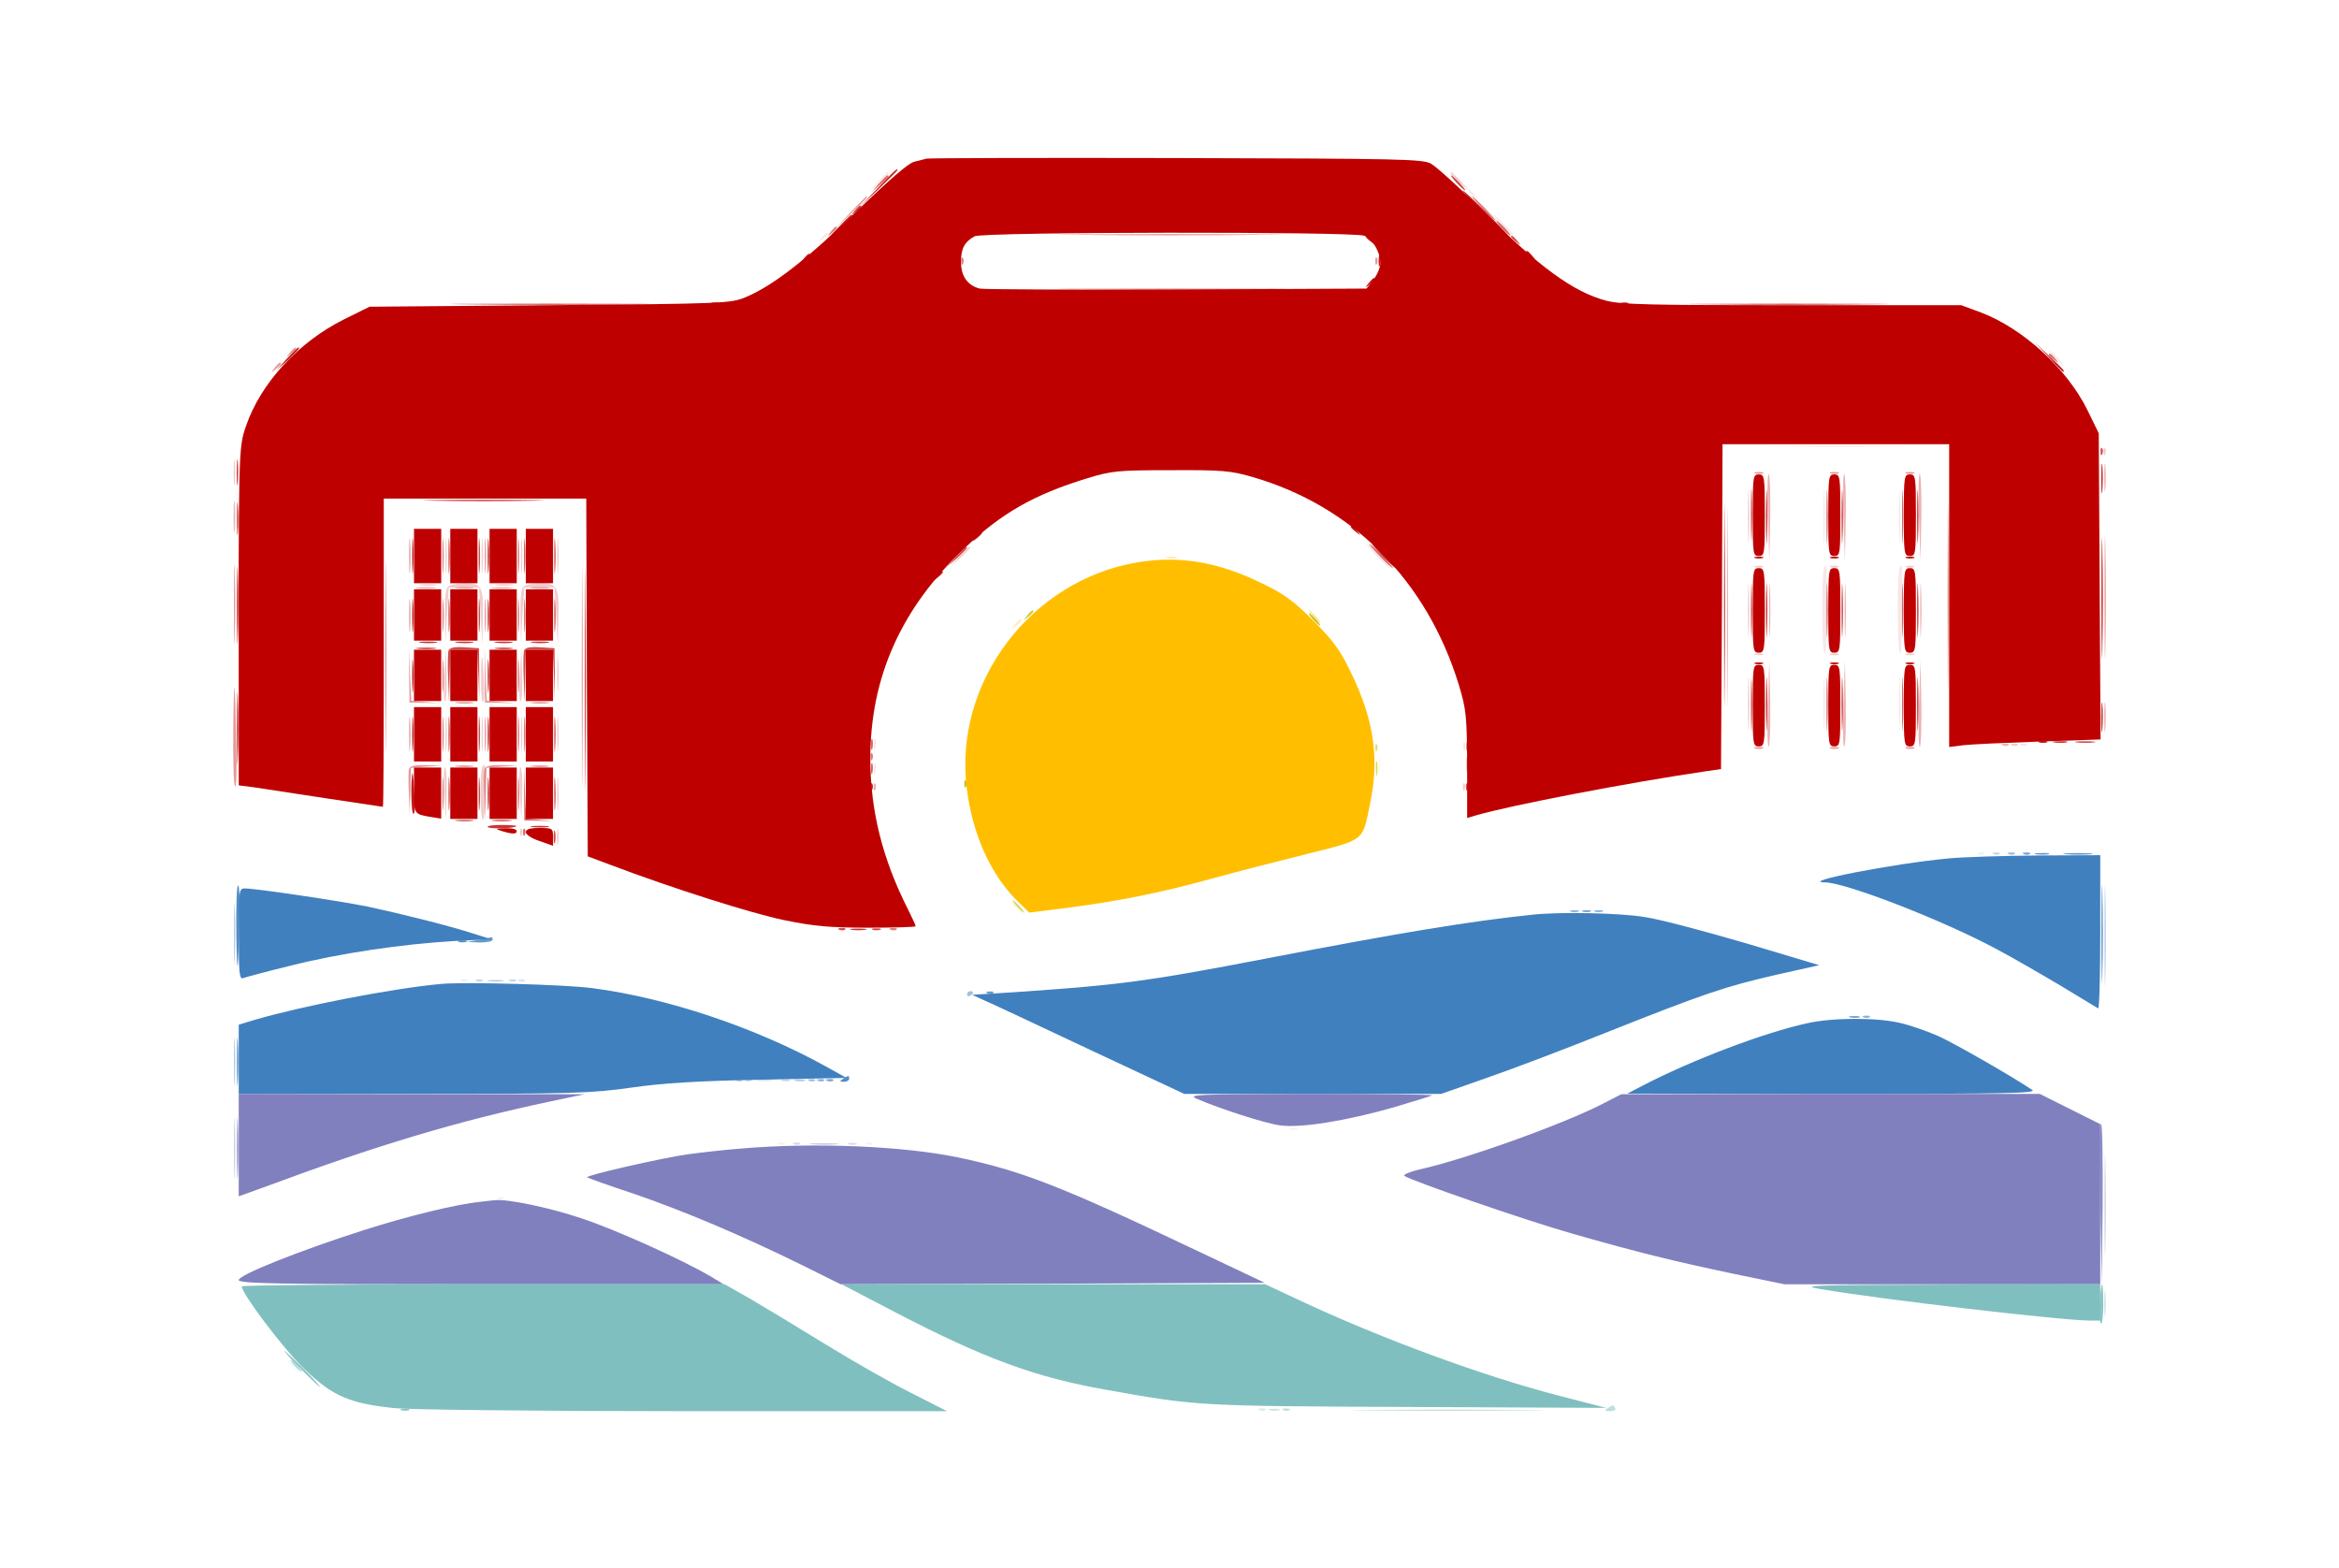 <svg xmlns="http://www.w3.org/2000/svg" version="1.0" viewBox="0 0 774 519"><path fill="#BF0000" fill-opacity=".1" d="m290.4 60.2-2.9 3.3 3.3-2.9c3-2.8 3.7-3.6 2.9-3.6-.2 0-1.6 1.5-3.3 3.2M486 63.4c0 .2.8 1 1.8 1.7 1.5 1.3 1.6 1.2.3-.4s-2.1-2.1-2.1-1.3m11 11.1c1.9 1.9 3.6 3.5 3.9 3.5s-1-1.6-2.9-3.5-3.6-3.5-3.9-3.5 1 1.6 2.9 3.5m-225.1 4.2c-1.3 1.6-1.2 1.7.4.4.9-.7 1.7-1.5 1.7-1.7 0-.8-.8-.3-2.1 1.3M680 118.5c1.3 1.4 2.6 2.5 2.8 2.5.3 0-.5-1.1-1.8-2.5s-2.6-2.5-2.8-2.5c-.3 0 .5 1.1 1.8 2.5m-90.2 29.2c10.1.2 26.3.2 36 0 9.7-.1 1.5-.2-18.3-.2s-27.8.1-17.7.2m13.6 23.3c0 8 .2 11.2.3 7.2.2-3.9.2-10.5 0-14.5-.1-3.9-.3-.7-.3 7.3m25 0c0 8 .2 11.2.3 7.2.2-3.9.2-10.5 0-14.5-.1-3.9-.3-.7-.3 7.3m-172.9 13c2.1 2.2 4.1 4 4.4 4s-1.3-1.8-3.4-4-4.1-4-4.4-4 1.3 1.8 3.4 4m148.2 3.7c-1 .9-.9 28.1.1 28.6.4.3.7-6.2.7-14.4s0-14.9-.1-14.9c0 0-.4.3-.7.7m25 0c-1 .9-.9 28.1.1 28.6.4.3.7-6.2.7-14.4s0-14.9-.1-14.9c0 0-.4.3-.7.7M603.4 233c0 8 .2 11.2.3 7.2.2-3.9.2-10.5 0-14.5-.1-3.9-.3-.7-.3 7.3m25 0c0 8 .2 11.2.3 7.2.2-3.9.2-10.5 0-14.5-.1-3.9-.3-.7-.3 7.3m-339.2 13.5c0 1.6.2 2.2.5 1.2.2-.9.2-2.3 0-3-.3-.6-.5.1-.5 1.8m195 .5c0 1.4.2 1.9.5 1.2.2-.6.2-1.8 0-2.5-.3-.6-.5-.1-.5 1.3m184.6-.3c.7.3 1.6.2 1.9-.1.4-.3-.2-.6-1.3-.5-1.1 0-1.4.3-.6.6m-379.6 7.8c0 1.6.2 2.2.5 1.2.2-.9.2-2.3 0-3-.3-.6-.5.1-.5 1.8"/><path fill="#BF0000" fill-opacity=".3" d="M571.5 201c0 29.4.1 41.5.2 26.7.2-14.7.2-38.7 0-53.5-.1-14.7-.2-2.6-.2 26.8m124.8-43c0 4.1.2 5.8.4 3.7.2-2 .2-5.4 0-7.5-.2-2-.4-.3-.4 3.8M585 170.8l.5 14.7.3-13.9c.1-7.7-.1-14.3-.5-14.7-.4-.5-.6 5.8-.3 13.9m25 0 .5 14.7.3-13.9c.1-7.7-.1-14.3-.5-14.7-.4-.5-.6 5.8-.3 13.9m25 0 .5 14.7.3-13.9c.1-7.7-.1-14.3-.5-14.7-.4-.5-.6 5.8-.3 13.9m-557.7.2c0 4.7.2 6.6.4 4.2.2-2.3.2-6.1 0-8.5-.2-2.3-.4-.4-.4 4.3m508.1 31c0 8 .2 11.2.3 7.2.2-3.9.2-10.5 0-14.5-.1-3.9-.3-.7-.3 7.3m25 0c0 8 .2 11.2.3 7.2.2-3.9.2-10.5 0-14.5-.1-3.9-.3-.7-.3 7.3m25 0c0 8 .2 11.2.3 7.2.2-3.9.2-10.5 0-14.5-.1-3.9-.3-.7-.3 7.3m-497.1-7.3c1.5.2 3.9.2 5.5 0 1.5-.2.2-.4-2.8-.4s-4.3.2-2.7.4m13 0c1.5.2 3.7.2 5 0 1.2-.2 0-.4-2.8-.4-2.7 0-3.8.2-2.2.4m12 0c1.5.2 3.9.2 5.5 0 1.5-.2.2-.4-2.8-.4s-4.3.2-2.7.4m13 0c1.5.2 3.7.2 5 0 1.2-.2 0-.4-2.8-.4-2.7 0-3.8.2-2.2.4M585 233.2c-.3 8.1-.1 14.4.3 13.9.4-.4.6-7 .5-14.7l-.3-13.9zm25 0c-.3 8.1-.1 14.4.3 13.9.4-.4.6-7 .5-14.7l-.3-13.9zm25 0c-.3 8.1-.1 14.4.3 13.9.4-.4.6-7 .5-14.7l-.3-13.9zm61.3 4.3c0 4.4.2 6.1.4 3.7.2-2.3.2-5.9 0-8-.2-2-.4-.1-.4 4.3m-33.5 9.2c.7.3 1.6.2 1.9-.1.4-.3-.2-.6-1.3-.5-1.1 0-1.4.3-.6.6m-373.7 13.9c0 1.1.3 1.4.6.6.3-.7.2-1.6-.1-1.9-.3-.4-.6.2-.5 1.3"/><path fill="#BF0000" fill-opacity=".6" d="m290.9 60.7-2.4 2.8 2.8-2.4c2.5-2.3 3.2-3.1 2.4-3.1-.2 0-1.4 1.2-2.8 2.7M497 75.5c1.3 1.4 2.6 2.5 2.8 2.5.3 0-.5-1.1-1.8-2.5s-2.6-2.5-2.8-2.5c-.3 0 .5 1.1 1.8 2.5m181 41.9c0 .2.8 1 1.8 1.7 1.5 1.3 1.6 1.2.3-.4s-2.1-2.1-2.1-1.3M604.4 171c0 8 .2 11.2.3 7.2.2-3.9.2-10.5 0-14.5-.1-3.9-.3-.7-.3 7.3m25 0c0 8 .2 11.2.3 7.2.2-3.9.2-10.5 0-14.5-.1-3.9-.3-.7-.3 7.3m-172.9 13c2.1 2.2 4.1 4 4.4 4s-1.3-1.8-3.4-4-4.1-4-4.4-4 1.3 1.8 3.4 4m147.9 18c0 8 .2 11.2.3 7.2.2-3.9.2-10.5 0-14.5-.1-3.9-.3-.7-.3 7.3m25 0c0 8 .2 11.2.3 7.2.2-3.9.2-10.5 0-14.5-.1-3.9-.3-.7-.3 7.3m-456 1.5c0 4.9.1 7.1.3 4.8s.2-6.4 0-9-.3-.8-.3 4.2m431 29.5c0 8 .2 11.2.3 7.2.2-3.9.2-10.5 0-14.5-.1-3.9-.3-.7-.3 7.3m25 0c0 8 .2 11.2.3 7.2.2-3.9.2-10.5 0-14.5-.1-3.9-.3-.7-.3 7.3m-456 10c0 5.2.1 7.4.3 4.7.2-2.6.2-6.8 0-9.5-.2-2.6-.3-.4-.3 4.8m114.8 3.5c0 1.6.2 2.2.5 1.2.2-.9.2-2.3 0-3-.3-.6-.5.1-.5 1.8m197 .5c0 1.4.2 1.9.5 1.2.2-.6.2-1.8 0-2.5-.3-.6-.5-.1-.5 1.3m-197 7.5c0 1.6.2 2.2.5 1.2.2-.9.2-2.3 0-3-.3-.6-.5.1-.5 1.8m-114.8 8 .1 9 4.8.1 4.7.1-4.5-.4-4.4-.4-.4-8.7-.3-8.7zm-22.1 9.2c1.5.2 3.7.2 5 0 1.2-.2 0-.4-2.8-.4-2.7 0-3.8.2-2.2.4m12 0c1.5.2 3.9.2 5.5 0 1.5-.2.2-.4-2.8-.4s-4.3.2-2.7.4m9.8 3.9c0 1.1.3 1.4.6.6.3-.7.2-1.6-.1-1.9-.3-.4-.6.2-.5 1.3"/><path fill="#BF0000" fill-opacity=".8" d="M282.9 69.7c-1.3 1.6-1.2 1.7.4.4.9-.7 1.7-1.5 1.7-1.7 0-.8-.8-.3-2.1 1.3m-127.6 31c14.7.2 38.7.2 53.5 0 14.7-.1 2.6-.2-26.8-.2s-41.5.1-26.7.2m410 0c14.7.2 38.7.2 53.5 0 14.7-.1 2.6-.2-26.8-.2s-41.5.1-26.7.2m5.2 99.8c0 29.7.1 41.7.2 26.7.2-15 .2-39.3 0-54-.1-14.7-.2-2.4-.2 27.3m124.8-42c0 4.4.2 6.1.4 3.7.2-2.3.2-5.9 0-8-.2-2-.4-.1-.4 4.3M584.4 171c0 8 .2 11.2.3 7.2.2-3.9.2-10.5 0-14.5-.1-3.9-.3-.7-.3 7.3m25 0c0 8 .2 11.2.3 7.2.2-3.9.2-10.5 0-14.5-.1-3.9-.3-.7-.3 7.3m25 0c0 8 .2 11.2.3 7.2.2-3.9.2-10.5 0-14.5-.1-3.9-.3-.7-.3 7.3m-556 .5c0 4.9.1 7.1.3 4.8s.2-6.4 0-9-.3-.8-.3 4.2m65.4-5.8c8.9.2 23.5.2 32.5 0 8.9-.1 1.6-.3-16.3-.3s-25.2.2-16.2.3m49.7 59.3c0 32.7.1 46.1.2 29.7.2-16.3.2-43.1 0-59.5-.1-16.3-.2-2.9-.2 29.8m390.9-23c0 8 .2 11.2.3 7.2.2-3.9.2-10.5 0-14.5-.1-3.9-.3-.7-.3 7.3m25 0c0 8 .2 11.2.3 7.2.2-3.9.2-10.5 0-14.5-.1-3.9-.3-.7-.3 7.3m25 0c0 8 .2 11.2.3 7.2.2-3.9.2-10.5 0-14.5-.1-3.9-.3-.7-.3 7.3m-495.1 10.7c1.5.2 3.7.2 5 0 1.2-.2 0-.4-2.8-.4-2.7 0-3.8.2-2.2.4m12 0c1.5.2 3.7.2 5 0 1.2-.2 0-.4-2.8-.4-2.7 0-3.8.2-2.2.4m13 0c1.5.2 3.7.2 5 0 1.2-.2 0-.4-2.8-.4-2.7 0-3.8.2-2.2.4m12 0c1.5.2 3.7.2 5 0 1.2-.2 0-.4-2.8-.4-2.7 0-3.8.2-2.2.4M584.4 233c0 8 .2 11.2.3 7.2.2-3.9.2-10.5 0-14.5-.1-3.9-.3-.7-.3 7.3m25 0c0 8 .2 11.2.3 7.2.2-3.9.2-10.5 0-14.5-.1-3.9-.3-.7-.3 7.3m25 0c0 8 .2 11.2.3 7.2.2-3.9.2-10.5 0-14.5-.1-3.9-.3-.7-.3 7.3m60.9 4.5c0 4.4.2 6.1.4 3.7.2-2.3.2-5.9 0-8-.2-2-.4-.1-.4 4.3m-15.5 8.2c1.2.2 3 .2 4 0 .9-.3-.1-.5-2.3-.4-2.2 0-3 .2-1.7.4m-391.7 14.9c0 1.1.3 1.4.6.6.3-.7.2-1.6-.1-1.9-.3-.4-.6.2-.5 1.3m-126.7 13.1c.7.7 8.7.5 9.5-.3.2-.2-2-.4-4.9-.4s-5 .3-4.6.7m14.9 0c1.5.2 3.7.2 5 0 1.2-.2 0-.4-2.8-.4-2.7 0-3.8.2-2.2.4m105.5 34c1.2.2 3.2.2 4.5 0 1.2-.2.2-.4-2.3-.4s-3.5.2-2.2.4"/><path fill="#BF0000" fill-opacity=".9" d="m290.5 62.2-6 6.3 6.3-6c3.4-3.3 6.2-6.1 6.2-6.2 0-.8-1 .1-6.5 5.9m201 8.8c4.4 4.4 8.2 8 8.5 8 .2 0-3.1-3.6-7.5-8s-8.2-8-8.5-8c-.2 0 3.1 3.6 7.5 8m-215 5.2-5 5.3 5.3-5c2.8-2.7 5.2-5.1 5.2-5.2 0-.8-.9.1-5.5 4.9M452 78.4c0 .2.8 1 1.8 1.7 1.5 1.3 1.6 1.2.3-.4s-2.1-2.1-2.1-1.3m53 5c0 .2.8 1 1.8 1.7 1.5 1.3 1.6 1.2.3-.4s-2.1-2.1-2.1-1.3m-239.1 2.3c-1.3 1.6-1.2 1.7.4.4s2.1-2.1 1.3-2.1c-.2 0-1 .8-1.7 1.7m190.3.8c0 1.6.2 2.2.5 1.2.2-.9.2-2.3 0-3-.3-.6-.5.1-.5 1.8m-3.3 7.2c-1.3 1.6-1.2 1.7.4.4s2.1-2.1 1.3-2.1c-.2 0-1 .8-1.7 1.7m-217.1 7c.7.3 1.6.2 1.9-.1.4-.3-.2-.6-1.3-.5-1.1 0-1.4.3-.6.6m301 0c.7.3 1.6.2 1.9-.1.4-.3-.2-.6-1.3-.5-1.1 0-1.4.3-.6.6M678 118.2c2.4 2.7 4.5 4.8 4.7 4.8.8 0 0-.9-4.4-5l-4.8-4.5zm-583.1.5-3.4 3.8 3.8-3.4c3.4-3.3 4.2-4.1 3.4-4.1-.2 0-1.9 1.7-3.8 3.7M695.4 198c0 17.9.2 25.2.3 16.2.2-8.9.2-23.5 0-32.5-.1-8.9-.3-1.6-.3 16.3M447 174.4c0 .2.8 1 1.8 1.7 1.5 1.3 1.6 1.2.3-.4s-2.1-2.1-2.1-1.3M136.4 184c0 5.2.1 7.4.3 4.7.2-2.6.2-6.8 0-9.5-.2-2.6-.3-.4-.3 4.8m25 0c0 5.2.1 7.4.3 4.7.2-2.6.2-6.8 0-9.5-.2-2.6-.3-.4-.3 4.8m161.5-6.3c-1.3 1.6-1.2 1.7.4.4s2.1-2.1 1.3-2.1c-.2 0-1 .8-1.7 1.7M78.4 200.5c0 11.5.2 16.1.3 10.2.2-5.9.2-15.4 0-21-.1-5.6-.3-.8-.3 10.8M457.5 184c2.1 2.2 4.1 4 4.4 4s-1.3-1.8-3.4-4-4.1-4-4.4-4 1.3 1.8 3.4 4m123.3.7c.6.2 1.8.2 2.5 0 .6-.3.1-.5-1.3-.5s-1.9.2-1.2.5m25 0c.6.2 1.8.2 2.5 0 .6-.3.1-.5-1.3-.5s-1.9.2-1.2.5m25 0c.6.2 1.8.2 2.5 0 .6-.3.1-.5-1.3-.5s-1.9.2-1.2.5m-320.9 6c-1.3 1.6-1.2 1.7.4.4.9-.7 1.7-1.5 1.7-1.7 0-.8-.8-.3-2.1 1.3m-173.5 12.8c0 4.9.1 7.1.3 4.8s.2-6.4 0-9-.3-.8-.3 4.2m25 0c0 4.9.1 7.1.3 4.8s.2-6.4 0-9-.3-.8-.3 4.2m-25 20c0 4.9.1 7.1.3 4.8s.2-6.4 0-9-.3-.8-.3 4.2m25 0c0 4.9.1 7.1.3 4.8s.2-6.4 0-9-.3-.8-.3 4.2m419.4-3.8c.6.2 1.8.2 2.5 0 .6-.3.1-.5-1.3-.5s-1.9.2-1.2.5m25 0c.6.2 1.8.2 2.5 0 .6-.3.1-.5-1.3-.5s-1.9.2-1.2.5m25 0c.6.2 1.8.2 2.5 0 .6-.3.1-.5-1.3-.5s-1.9.2-1.2.5M78.4 241c0 10.7.2 15.1.3 9.7.2-5.3.2-14.1 0-19.5-.1-5.3-.3-.9-.3 9.8m58 2c0 5.2.1 7.4.3 4.7.2-2.6.2-6.8 0-9.5-.2-2.6-.3-.4-.3 4.8m25 0c0 5.2.1 7.4.3 4.7.2-2.6.2-6.8 0-9.5-.2-2.6-.3-.4-.3 4.8m513.4 2.7c.6.2 1.8.2 2.5 0 .6-.3.1-.5-1.3-.5s-1.9.2-1.2.5m-538.7 15.5c0 4.2.2 7.9.7 8.1.4.3.6-2 .4-5.1-.5-9.8-.9-11-1.1-3m25.3 1.3c0 4.9.1 7.1.3 4.8s.2-6.4 0-9-.3-.8-.3 4.2"/><g fill="#BF0000" stroke-width="0"><path d="M306.5 52.5c-.5.2-2.3.6-3.9 1-1.9.4-8.4 6-19 16.3-16.7 16.1-28 24.9-37 28.6-4.9 2-7 2.1-64.7 2.6l-59.6.5-8.5 4.2c-15 7.5-27.5 21-32.4 35.3-2.5 7.2-2.5 7.6-2.4 99.7v19.2l4.8.6c2.6.4 13.2 2 23.6 3.6 10.5 1.6 19.1 2.9 19.3 2.9s.3-23 .3-51v-51h67l.2 59.2.3 59.2 7.5 2.8c20.6 7.8 46.8 16.1 57.5 18.3 9.8 2 14.9 2.5 27.8 2.5 8.6 0 15.7-.2 15.7-.5s-1.2-2.9-2.6-5.7C292 284.2 288 268.2 288 251c0-26.9 10.2-49.7 31.1-69.5 12.3-11.7 23-17.8 40.6-23.2 8.2-2.5 10.1-2.7 27.8-2.7 16.9-.1 19.9.2 26.8 2.2 33.3 9.6 57.8 34.3 68.4 68.7 2.5 8.3 2.7 10.3 2.8 26.6v17.6l3-.9c11.8-3.4 49.9-10.7 75.5-14.5l5.5-.8.3-53.8.2-53.7h75v100.2l4.8-.6c2.6-.3 13.8-.8 25-1.2l20.3-.7-.3-50.6-.3-50.7-3.8-7.8c-6.8-13.7-21.3-26.9-35.2-32.2L649 101h-55.8c-47 0-56.7-.2-61.7-1.5-10.9-2.9-22.2-11.1-41.4-30.3-7.3-7.3-14.8-14-16.5-15-2.8-1.6-9.8-1.7-84.6-1.9-44.8-.1-81.9 0-82.5.2M451.4 78c3.2 1.2 6.1 6.9 5.2 10.3-.3 1.3-1.4 3.5-2.5 4.8l-1.9 2.4-62.9.3c-34.5.1-63.8 0-65.1-.3-4-1-6.2-4.1-6.2-8.8 0-4.5 1.2-6.7 4.5-8.5 2.6-1.5 125.2-1.6 128.9-.2"/><path d="M580 170.5c0 12.8.1 13.5 2 13.5s2-.7 2-13.5-.1-13.5-2-13.5-2 .7-2 13.5m25 0c0 12.8.1 13.5 2 13.5s2-.7 2-13.5-.1-13.5-2-13.5-2 .7-2 13.5m25 0c0 12.8.1 13.5 2 13.5s2-.7 2-13.5-.1-13.5-2-13.5-2 .7-2 13.5M137 184v9h9v-18h-9zm12 0v9h9v-18h-9zm13 0v9h9v-18h-9zm12 0v9h9v-18h-9zm406 18c0 13.3.1 14 2 14s2-.7 2-14-.1-14-2-14-2 .7-2 14m25 0c0 13.3.1 14 2 14s2-.7 2-14-.1-14-2-14-2 .7-2 14m25 0c0 13.3.1 14 2 14s2-.7 2-14-.1-14-2-14-2 .7-2 14m-493 1.5v8.5h9v-17h-9zm12 0v8.5h9v-17h-9zm13 0v8.5h9v-17h-9zm12 0v8.5h9v-17h-9zm-37 20v8.5h9v-17h-9zm12 0v8.5h9v-17h-9zm13 0v8.5h9v-17h-9zm12 0v8.5h9v-17h-9zm406 10c0 12.8.1 13.5 2 13.5s2-.7 2-13.5-.1-13.5-2-13.5-2 .7-2 13.5m25 0c0 12.8.1 13.5 2 13.5s2-.7 2-13.5-.1-13.5-2-13.5-2 .7-2 13.5m25 0c0 12.8.1 13.5 2 13.5s2-.7 2-13.5-.1-13.5-2-13.5-2 .7-2 13.5M137 243v9h9v-18h-9zm12 0v9h9v-18h-9zm13 0v9h9v-18h-9zm12 0v9h9v-18h-9zm-37 18.5c0 8-.1 7.9 5.8 8.9l3.2.5V254h-9zm12 1v8.5h9v-17h-9zm13 0v8.5h9v-17h-9zm12 0v8.5h9v-17h-9zm-8 12.5c3.6 1.1 5 1.1 5 0 0-.6-1.7-1-3.7-.9-3.4.1-3.5.2-1.3.9m8 .4c0 .8 2 2.1 4.5 2.9l4.5 1.6v-3c0-2.8-.2-2.9-4.5-2.9-3.2 0-4.5.4-4.5 1.4"/></g><path fill="#BF0000" fill-opacity=".4" d="m281.5 70.2-5 5.3 5.3-5c4.8-4.6 5.7-5.5 4.9-5.5-.1 0-2.5 2.4-5.2 5.2m173.6 16.4c0 1.1.3 1.4.6.6.3-.7.2-1.6-.1-1.9-.3-.4-.6.2-.5 1.3M95.9 116.7c-1.3 1.6-1.2 1.7.4.4.9-.7 1.7-1.5 1.7-1.7 0-.8-.8-.3-2.1 1.3m-5 5c-1.3 1.6-1.2 1.7.4.4s2.1-2.1 1.3-2.1c-.2 0-1 .8-1.7 1.7m489.9 35c.6.2 1.8.2 2.5 0 .6-.3.1-.5-1.3-.5s-1.9.2-1.2.5m25 0c.6.2 1.8.2 2.5 0 .6-.3.1-.5-1.3-.5s-1.9.2-1.2.5m25 0c.6.2 1.8.2 2.5 0 .6-.3.1-.5-1.3-.5s-1.9.2-1.2.5m65.6 40.8c0 18.1.2 25.7.3 16.8.2-8.9.2-23.7 0-33-.1-9.2-.3-2-.3 16.2m-503.9 27c0 32.4.1 45.6.2 29.2.2-16.4.2-43 0-59-.1-16.1-.2-2.7-.2 29.8M135.4 184c0 5.2.1 7.4.3 4.7.2-2.6.2-6.8 0-9.5-.2-2.6-.3-.4-.3 4.8m25 0c0 5.2.1 7.4.3 4.7.2-2.6.2-6.8 0-9.5-.2-2.6-.3-.4-.3 4.8m-83 16c0 11.8.2 16.7.3 10.7.2-5.9.2-15.5 0-21.5-.1-5.9-.3-1-.3 10.8m58 3.5c0 4.9.1 7.1.3 4.8s.2-6.4 0-9-.3-.8-.3 4.2m25 0c0 4.9.1 7.1.3 4.8s.2-6.4 0-9-.3-.8-.3 4.2m-25 20 .1 9 5 .1 5 .1-4.7-.4-4.7-.4-.4-8.7-.3-8.7zm25 0 .1 9 5 .1 5 .1-4.7-.4-4.7-.4-.4-8.7-.3-8.7zm-83.2 17.2c-.1 10.5.1 19.4.6 19.6.4.3.6-5.4.4-12.6-.4-24-.8-26.5-1-7m74.1-8c1.5.2 3.7.2 5 0 1.2-.2 0-.4-2.8-.4-2.7 0-3.8.2-2.2.4m25 0c1.5.2 3.7.2 5 0 1.2-.2 0-.4-2.8-.4-2.7 0-3.8.2-2.2.4M135.4 243c0 5.2.1 7.4.3 4.7.2-2.6.2-6.8 0-9.5-.2-2.6-.3-.4-.3 4.8m25 0c0 5.2.1 7.4.3 4.7.2-2.6.2-6.8 0-9.5-.2-2.6-.3-.4-.3 4.8m420.4 4.7c.6.2 1.8.2 2.5 0 .6-.3.1-.5-1.3-.5s-1.9.2-1.2.5m25 0c.6.2 1.8.2 2.5 0 .6-.3.1-.5-1.3-.5s-1.9.2-1.2.5m25 0c.6.2 1.8.2 2.5 0 .6-.3.1-.5-1.3-.5s-1.9.2-1.2.5m-495.4 6.6c-.3.8-.3 4.5-.1 8.3l.3 6.9.2-7.7.2-7.7 5.3-.4 5.2-.3-5.3-.2c-3.6-.1-5.4.2-5.8 1.1m15.9-.6c1.5.2 3.7.2 5 0 1.2-.2 0-.4-2.8-.4-2.7 0-3.8.2-2.2.4m9.1.6c-.3.8-.3 4.9-.1 9.3l.3 7.9.2-8.7.2-8.7 5.3-.4 5.2-.3-5.3-.2c-3.6-.1-5.4.2-5.8 1.1m15.9-.6c1.5.2 3.7.2 5 0 1.2-.2 0-.4-2.8-.4-2.7 0-3.8.2-2.2.4"/><path fill="#BF0000" fill-opacity=".2" d="M480 57.3c0 .2 1.5 1.6 3.3 3.3l3.2 2.9-2.9-3.3c-2.8-3-3.6-3.7-3.6-2.9m216.1 92.3c0 1.1.3 1.4.6.6.3-.7.2-1.6-.1-1.9-.3-.4-.6.2-.5 1.3m-618.8 6.9c0 3.8.2 5.3.4 3.2.2-2 .2-5.2 0-7-.2-1.7-.4-.1-.4 3.8M578.4 171c0 8 .2 11.2.3 7.2.2-3.9.2-10.5 0-14.5-.1-3.9-.3-.7-.3 7.3m-431 13c0 5.2.1 7.4.3 4.7.2-2.6.2-6.8 0-9.5-.2-2.6-.3-.4-.3 4.8m12 0c0 5.2.1 7.4.3 4.7.2-2.6.2-6.8 0-9.5-.2-2.6-.3-.4-.3 4.8m13 0c0 5.2.1 7.4.3 4.7.2-2.6.2-6.8 0-9.5-.2-2.6-.3-.4-.3 4.8m12 0c0 5.2.1 7.4.3 4.7.2-2.6.2-6.8 0-9.5-.2-2.6-.3-.4-.3 4.8m133 .2-2.9 3.3 3.3-2.9c3-2.8 3.7-3.6 2.9-3.6-.2 0-1.6 1.5-3.3 3.2m263.4 3.5c.6.2 1.8.2 2.5 0 .6-.3.1-.5-1.3-.5s-1.9.2-1.2.5m25 0c.6.2 1.8.2 2.5 0 .6-.3.1-.5-1.3-.5s-1.9.2-1.2.5m25 0c.6.2 1.8.2 2.5 0 .6-.3.1-.5-1.3-.5s-1.9.2-1.2.5M578.4 202c0 8 .2 11.2.3 7.2.2-3.9.2-10.5 0-14.5-.1-3.9-.3-.7-.3 7.3m-439.1-8.3c1.5.2 3.7.2 5 0 1.2-.2 0-.4-2.8-.4-2.7 0-3.8.2-2.2.4m8.9.5c-.8.8-1.1 4.2-1 9.7l.2 8.6.5-9 .6-9h10l.6 9.5.5 9.5.2-9.1c.2-10.4-.3-11.4-6.3-11.4-2.3 0-4.6.5-5.3 1.2m16.1-.5c1.5.2 3.7.2 5 0 1.2-.2 0-.4-2.8-.4-2.7 0-3.8.2-2.2.4m8.9.5c-.8.8-1.1 4.2-1 9.7l.2 8.6.5-9 .6-9h10l.6 9.5.5 9.5.2-9.1c.2-10.4-.3-11.4-6.3-11.4-2.3 0-4.6.5-5.3 1.2m11.2 28.8c0 5.2.1 7.4.3 4.7.2-2.6.2-6.8 0-9.5-.2-2.6-.3-.4-.3 4.8m-37.4.7c-.3 5.1-.1 8.9.3 8.4.4-.4.7-4.6.5-9.2l-.3-8.4zm12.2-.5c-.1 4.8.1 8.9.6 9.1.4.3.6-2.3.4-5.6-.5-11.1-.9-12.4-1-3.5m12.8.5c-.3 5.1-.1 8.9.3 8.4.4-.4.7-4.6.5-9.2l-.3-8.4zm408.8-7c.6.2 1.8.2 2.5 0 .6-.3.1-.5-1.3-.5s-1.9.2-1.2.5m25 0c.6.2 1.8.2 2.5 0 .6-.3.1-.5-1.3-.5s-1.9.2-1.2.5m25 0c.6.2 1.8.2 2.5 0 .6-.3.1-.5-1.3-.5s-1.9.2-1.2.5M578.4 233c0 8 .2 11.2.3 7.2.2-3.9.2-10.5 0-14.5-.1-3.9-.3-.7-.3 7.3m-431 10c0 5.2.1 7.4.3 4.7.2-2.6.2-6.8 0-9.5-.2-2.6-.3-.4-.3 4.8m12 0c0 5.2.1 7.4.3 4.7.2-2.6.2-6.8 0-9.5-.2-2.6-.3-.4-.3 4.8m13 0c0 5.2.1 7.4.3 4.7.2-2.6.2-6.8 0-9.5-.2-2.6-.3-.4-.3 4.8m12 0c0 5.2.1 7.4.3 4.7.2-2.6.2-6.8 0-9.5-.2-2.6-.3-.4-.3 4.8m481.4 3.7c.7.3 1.6.2 1.9-.1.4-.3-.2-.6-1.3-.5-1.1 0-1.4.3-.6.6M147 262.3l.5 9.2.3-8.4c.2-4.6-.1-8.8-.5-9.2-.4-.5-.6 3.3-.3 8.4m12.7-8.6c-1 .9-.9 17.1.1 17.6.4.3.7-3.7.7-8.9s0-9.4-.1-9.4c0 0-.4.3-.7.7m12.3 8.6.5 9.2.3-8.4c.2-4.6-.1-8.8-.5-9.2-.4-.5-.6 3.3-.3 8.4m12.4.2c0 4.9.1 7.1.3 4.8s.2-6.4 0-9-.3-.8-.3 4.2m299.7-1.9c0 1.1.3 1.4.6.6.3-.7.2-1.6-.1-1.9-.3-.4-.6.2-.5 1.3M184.3 277c0 2.5.2 3.5.4 2.2.2-1.2.2-3.2 0-4.5-.2-1.2-.4-.2-.4 2.3m-12.2-1.4c0 1.1.3 1.4.6.6.3-.7.2-1.6-.1-1.9-.3-.4-.6.2-.5 1.3"/><path fill="#BF0000" fill-opacity=".5" d="M490.5 69c2.1 2.2 4.1 4 4.4 4s-1.3-1.8-3.4-4-4.1-4-4.4-4 1.3 1.8 3.4 4m-215.6 7.7c-1.3 1.6-1.2 1.7.4.4s2.1-2.1 1.3-2.1c-.2 0-1 .8-1.7 1.7m81.9 1c16.6.2 43.8.2 60.5 0 16.6-.1 3-.2-30.3-.2s-46.9.1-30.2.2m-38.7 8.9c0 1.1.3 1.4.6.6.3-.7.2-1.6-.1-1.9-.3-.4-.6.2-.5 1.3m39.2 9.1c17 .2 44.4.2 61 0 16.6-.1 2.8-.2-30.8-.2-33.5 0-47.1.1-30.2.2m287.2 101.8c0 27.5.1 38.6.2 24.7.2-13.9.2-36.4 0-50-.1-13.6-.2-2.2-.2 25.3m-517 19.5c0 28.3.1 39.9.2 25.8.2-14.2.2-37.4 0-51.5-.1-14.2-.2-2.6-.2 25.7m18.9-33c0 5.2.1 7.4.3 4.7.2-2.6.2-6.8 0-9.5-.2-2.6-.3-.4-.3 4.8m25 0c0 5.2.1 7.4.3 4.7.2-2.6.2-6.8 0-9.5-.2-2.6-.3-.4-.3 4.8m-25 19.5c0 4.9.1 7.1.3 4.8s.2-6.4 0-9-.3-.8-.3 4.2m25 0c0 4.9.1 7.1.3 4.8s.2-6.4 0-9-.3-.8-.3 4.2m-25 20c0 4.9.1 7.1.3 4.8s.2-6.4 0-9-.3-.8-.3 4.2m25 0c0 4.9.1 7.1.3 4.8s.2-6.4 0-9-.3-.8-.3 4.2m-25 19.5c0 5.2.1 7.4.3 4.7.2-2.6.2-6.8 0-9.5-.2-2.6-.3-.4-.3 4.8m25 0c0 5.2.1 7.4.3 4.7.2-2.6.2-6.8 0-9.5-.2-2.6-.3-.4-.3 4.8m116.7 7.6c0 1.1.3 1.4.6.6.3-.7.2-1.6-.1-1.9-.3-.4-.6.2-.5 1.3m197.2 2.4c0 2.5.2 3.5.4 2.2.2-1.2.2-3.2 0-4.5-.2-1.2-.4-.2-.4 2.3m-338.9 9.5c0 4.9.1 7.1.3 4.8s.2-6.4 0-9-.3-.8-.3 4.2m25 0c0 4.9.1 7.1.3 4.8s.2-6.4 0-9-.3-.8-.3 4.2m123.4 45.2c.7.3 1.6.2 1.9-.1.4-.3-.2-.6-1.3-.5-1.1 0-1.4.3-.6.6"/><path fill="#BF0000" fill-opacity=".7" d="M482 60.5c1.3 1.4 2.6 2.5 2.8 2.5.3 0-.5-1.1-1.8-2.5s-2.6-2.5-2.8-2.5c-.3 0 .5 1.1 1.8 2.5m18 17.9c0 .2.8 1 1.8 1.7 1.5 1.3 1.6 1.2.3-.4s-2.1-2.1-2.1-1.3m195.1 71.2c0 1.1.3 1.4.6.6.3-.7.2-1.6-.1-1.9-.3-.4-.6.2-.5 1.3m-616.8 6.9c0 3.8.2 5.3.4 3.2.2-2 .2-5.2 0-7-.2-1.7-.4-.1-.4 3.8m501.1 14c0 7.7.2 10.7.3 6.7.2-4 .2-10.3 0-14s-.3-.4-.3 7.3m-431 13.5c0 5.2.1 7.4.3 4.7.2-2.6.2-6.8 0-9.5-.2-2.6-.3-.4-.3 4.8m10 0c0 5.2.1 7.4.3 4.7.2-2.6.2-6.8 0-9.5-.2-2.6-.3-.4-.3 4.8m15 0c0 5.2.1 7.4.3 4.7.2-2.6.2-6.8 0-9.5-.2-2.6-.3-.4-.3 4.8m10 0c0 5.2.1 7.4.3 4.7.2-2.6.2-6.8 0-9.5-.2-2.6-.3-.4-.3 4.8m133 .2-2.9 3.3 3.3-2.9c3-2.8 3.7-3.6 2.9-3.6-.2 0-1.6 1.5-3.3 3.2m263 17.8c0 8 .2 11.2.3 7.2.2-3.9.2-10.5 0-14.5-.1-3.9-.3-.7-.3 7.3m-431 1.5c0 4.9.1 7.1.3 4.8s.2-6.4 0-9-.3-.8-.3 4.2m10 0c0 4.9.1 7.1.3 4.8s.2-6.4 0-9-.3-.8-.3 4.2m25 0c0 4.9.1 7.1.3 4.8s.2-6.4 0-9-.3-.8-.3 4.2m-45.1 11.2c1.5.2 3.9.2 5.5 0 1.5-.2.2-.4-2.8-.4s-4.3.2-2.7.4m10.1.6c-.2.7-.3 4.9-.1 9.3l.3 7.9.2-8.8.2-8.7h8.9l.4 8.2.3 8.3V223l-.1-8.5-4.8-.3c-3.3-.2-4.9.1-5.3 1.1m15.9-.6c1.5.2 3.7.2 5 0 1.2-.2 0-.4-2.8-.4-2.7 0-3.8.2-2.2.4m9.1.6c-.2.7-.3 4.9-.1 9.3l.3 7.9.2-8.8.2-8.7h8.9l.4 8.2.3 8.3V223l-.1-8.5-4.8-.3c-3.3-.2-4.9.1-5.3 1.1m406 18.2c0 7.7.2 10.7.3 6.7.2-4 .2-10.3 0-14s-.3-.4-.3 7.3m-431 9.5c0 5.2.1 7.4.3 4.7.2-2.6.2-6.8 0-9.5-.2-2.6-.3-.4-.3 4.8m10 0c0 5.2.1 7.4.3 4.7.2-2.6.2-6.8 0-9.5-.2-2.6-.3-.4-.3 4.8m25 0c0 5.2.1 7.4.3 4.7.2-2.6.2-6.8 0-9.5-.2-2.6-.3-.4-.3 4.8m503.9 2.7c1.5.2 3.9.2 5.5 0 1.5-.2.2-.4-2.8-.4s-4.3.2-2.7.4m-538.9 16.8c0 4.9.1 7.1.3 4.8s.2-6.4 0-9-.3-.8-.3 4.2m10 0c0 4.9.1 7.1.3 4.8s.2-6.4 0-9-.3-.8-.3 4.2m25 0c0 4.9.1 7.1.3 4.8s.2-6.4 0-9-.3-.8-.3 4.2m301.7-1.9c0 1.1.3 1.4.6.6.3-.7.2-1.6-.1-1.9-.3-.4-.6.2-.5 1.3M183.2 277c0 1.9.2 2.7.5 1.7.2-.9.2-2.5 0-3.5-.3-.9-.5-.1-.5 1.8m94.6 30.7c.7.3 1.6.2 1.9-.1.4-.3-.2-.6-1.3-.5-1.1 0-1.4.3-.6.6m11 0c.6.2 1.8.2 2.5 0 .6-.3.1-.5-1.3-.5s-1.9.2-1.2.5"/><path fill="#FFBF00" fill-opacity=".1" d="M456.3 253c0 2.5.2 3.5.4 2.2.2-1.2.2-3.2 0-4.5-.2-1.2-.4-.2-.4 2.3M336 300.5c1.3 1.4 2.6 2.5 2.8 2.5.3 0-.5-1.1-1.8-2.5s-2.6-2.5-2.8-2.5c-.3 0 .5 1.1 1.8 2.5"/><path fill="#FFBF00" fill-opacity=".3" d="M386.3 184.7c.9.2 2.3.2 3 0 .6-.3-.1-.5-1.8-.5-1.6 0-2.2.2-1.2.5m-50.4 22c-1.3 1.6-1.2 1.7.4.4s2.1-2.1 1.3-2.1c-.2 0-1 .8-1.7 1.7"/><path fill="#BFBF00" fill-opacity=".5" d="M455.1 247.6c0 1.1.3 1.4.6.6.3-.7.2-1.6-.1-1.9-.3-.4-.6.2-.5 1.3"/><path fill="#BFBF00" fill-opacity=".8" d="M339.9 203.7c-1.3 1.6-1.2 1.7.4.4s2.1-2.1 1.3-2.1c-.2 0-1 .8-1.7 1.7"/><path fill="#BFBF00" fill-opacity=".9" d="M434.5 205c1 1.1 2 2 2.3 2s-.3-.9-1.3-2-2-2-2.3-2 .3.9 1.3 2m-115.4 54.6c0 1.1.3 1.4.6.6.3-.7.2-1.6-.1-1.9-.3-.4-.6.2-.5 1.3"/><path fill="#FFBF00" d="M376.4 186.1c-35.2 5.9-60.8 39.6-56.5 74.6 1.8 15.2 7.9 28.7 16.6 37.3l4.1 4 12-1.5c17.7-2.3 31.1-5 47.9-9.6 8.3-2.3 22.7-6 32-8.3 19.4-4.9 18.3-4 20.9-16.8 3.1-14.8 1.2-27.6-6.1-42.7-3.7-7.8-5.9-10.9-12.7-17.7s-9.9-9-17.7-12.7c-14.1-6.8-26.8-8.9-40.5-6.6"/><path fill="#FFBF00" fill-opacity=".4" d="M434.5 204c1 1.1 2 2 2.3 2s-.3-.9-1.3-2-2-2-2.3-2 .3.9 1.3 2"/><path fill="#BFBF00" fill-opacity=".6" d="M455.3 254.5c0 2.2.2 3 .4 1.7.2-1.2.2-3 0-4-.3-.9-.5.1-.4 2.3M336.5 300c1 1.1 2 2 2.3 2s-.3-.9-1.3-2-2-2-2.3-2 .3.9 1.3 2"/><path fill="#4080BF" fill-opacity=".1" d="M654.8 282.7c.7.3 1.6.2 1.9-.1.4-.3-.2-.6-1.3-.5-1.1 0-1.4.3-.6.6m-502 42c.7.3 1.6.2 1.9-.1.4-.3-.2-.6-1.3-.5-1.1 0-1.4.3-.6.6"/><path fill="#4080BF" fill-opacity=".2" d="M171.8 324.7c.7.3 1.6.2 1.9-.1.4-.3-.2-.6-1.3-.5-1.1 0-1.4.3-.6.6m79 33c1.2.2 3.2.2 4.5 0 1.2-.2.2-.4-2.3-.4s-3.5.2-2.2.4"/><path fill="#4080BF" fill-opacity=".3" d="M659.8 282.7c.7.3 1.6.2 1.9-.1.4-.3-.2-.6-1.3-.5-1.1 0-1.4.3-.6.6m-502 42c.7.3 1.6.2 1.9-.1.4-.3-.2-.6-1.3-.5-1.1 0-1.4.3-.6.6m11 0c.7.3 1.6.2 1.9-.1.4-.3-.2-.6-1.3-.5-1.1 0-1.4.3-.6.6m78 33c.7.3 1.6.2 1.9-.1.4-.3-.2-.6-1.3-.5-1.1 0-1.4.3-.6.6m12 0c.6.2 1.8.2 2.5 0 .6-.3.1-.5-1.3-.5s-1.9.2-1.2.5"/><path fill="#4080BF" fill-opacity=".4" d="M696.4 309.5c0 14.8.2 21.1.3 13.8.2-7.2.2-19.4 0-27-.1-7.6-.3-1.7-.3 13.2m-619-.5c0 9.1.2 12.8.3 8.2.2-4.5.2-11.9 0-16.5-.1-4.5-.3-.8-.3 8.3m84.4 15.7c1.2.2 3.2.2 4.5 0 1.2-.2.2-.4-2.3-.4s-3.5.2-2.2.4m-84.4 26.8c0 7.1.1 9.9.3 6.2s.2-9.6 0-13-.3-.4-.3 6.8m166.4 6.2c.7.3 1.6.2 1.9-.1.4-.3-.2-.6-1.3-.5-1.1 0-1.4.3-.6.6m19.5 0c.9.2 2.3.2 3 0 .6-.3-.1-.5-1.8-.5-1.6 0-2.2.2-1.2.5"/><path fill="#4080BF" fill-opacity=".5" d="M664.8 282.7c.7.3 1.6.2 1.9-.1.4-.3-.2-.6-1.3-.5-1.1 0-1.4.3-.6.6M320 329.1c0 .5.5.7 1 .4.6-.3 1-.8 1-1.1 0-.2-.4-.4-1-.4-.5 0-1 .5-1 1.1m-52.2 28.6c.7.3 1.6.2 1.9-.1.4-.3-.2-.6-1.3-.5-1.1 0-1.4.3-.6.6"/><path fill="#4080BF" fill-opacity=".6" d="M519.8 301.7c.6.2 1.8.2 2.5 0 .6-.3.1-.5-1.3-.5s-1.9.2-1.2.5m8 0c.6.2 1.8.2 2.5 0 .6-.3.1-.5-1.3-.5s-1.9.2-1.2.5m89 35c.7.3 1.6.2 1.9-.1.4-.3-.2-.6-1.3-.5-1.1 0-1.4.3-.6.6m-346 21c.7.3 1.6.2 1.9-.1.4-.3-.2-.6-1.3-.5-1.1 0-1.4.3-.6.6"/><path fill="#4080BF" fill-opacity=".7" d="M669.8 282.7c.7.3 1.6.2 1.9-.1.4-.3-.2-.6-1.3-.5-1.1 0-1.4.3-.6.6m-146 19c.6.2 1.8.2 2.5 0 .6-.3.1-.5-1.3-.5s-1.9.2-1.2.5m88.5 35c.9.2 2.3.2 3 0 .6-.3-.1-.5-1.8-.5-1.6 0-2.2.2-1.2.5m-338.5 21c.7.3 1.6.2 1.9-.1.4-.3-.2-.6-1.3-.5-1.1 0-1.4.3-.6.6"/><path fill="#4080BF" fill-opacity=".8" d="M673.8 282.7c1.2.2 3 .2 4 0 .9-.3-.1-.5-2.3-.4-2.2 0-3 .2-1.7.4m10 0c2.3.2 5.9.2 8 0 2-.2.1-.4-4.3-.4s-6.1.2-3.7.4M158.5 311l-4 .7 4.3.2c2.3 0 4.2-.4 4.2-.9 0-.6-.1-.9-.2-.9-.2.1-2.1.5-4.3.9m168.3 17.7c.7.3 1.6.2 1.9-.1.4-.3-.2-.6-1.3-.5-1.1 0-1.4.3-.6.6"/><path fill="#4080BF" fill-opacity=".9" d="M695.4 309c0 14.6.2 20.5.3 13.2.2-7.2.2-19.2 0-26.5-.1-7.2-.3-1.3-.3 13.3m-617.2-.3c.2 16.1.6 14.3 1-5 .2-5.9 0-10.7-.4-10.7-.5 0-.7 7.1-.6 15.7m73.6 3c.6.2 1.8.2 2.5 0 .6-.3.1-.5-1.3-.5s-1.9.2-1.2.5m-73.4 39.8c0 7.1.1 9.9.3 6.2s.2-9.6 0-13-.3-.4-.3 6.8M279 357c-1.3.8-1.2 1 .3 1 .9 0 1.7-.5 1.7-1 0-1.2-.1-1.2-2 0"/><path fill="#4080BF" d="M644.5 284.1c-18 1.7-49.4 7.8-40.6 7.9 7 .1 39 12.5 57 22.2 5.1 2.7 14.6 8.2 21 12 6.4 3.9 11.9 7.2 12.4 7.5.4.2.7-11.1.7-25.1V283l-20.7.1c-11.5.1-24.8.5-29.8 1M79 309.1c0 12.6.2 15 1.4 14.6.8-.3 7.8-2.2 15.6-4.1 16.2-4.1 37-7.2 54.5-8.2l12-.6-6-1.9c-8.4-2.7-24.1-6.6-34.9-8.9-9.4-1.9-37-6-40.6-6-1.9 0-2 .6-2 15.1m428-6.4c-20.2 2.1-44 6-87.5 14.4-41 7.9-49.7 9-87.9 11.5l-9.9.6 3.9 1.8c2.2.9 17.9 8.3 35.1 16.4l31.2 14.6h85l14.8-5.2c8.1-2.8 26.1-9.6 39.8-15.1 32.7-13 39.3-15.2 56.2-19.1l14.3-3.2-24.4-7.3c-13.4-3.9-28.3-7.9-33.2-8.6-8-1.4-28.3-1.8-37.4-.8m-361 22.9c-16.3 1.5-46.1 7.3-62.1 12l-4.9 1.5V362h57.8c52.8 0 58.9-.2 72.2-2.1 10.5-1.5 22.3-2.2 42.8-2.6l28.3-.6-7-3.9c-23.4-12.9-52.5-22.6-77.1-25.8-9-1.2-42.4-2.1-50-1.4m452.1 13c-14.3 3.1-38.3 12.2-54.6 20.7l-5 2.6 68 .1c56.9 0 67.6-.2 66-1.3-6.5-4.4-25.5-15.3-31-17.8-3.6-1.6-9.3-3.6-12.8-4.4-7.6-1.8-22.1-1.8-30.6.1"/><path fill="#8080BF" fill-opacity=".1" d="M426.8 373.7c.6.2 1.8.2 2.5 0 .6-.3.1-.5-1.3-.5s-1.9.2-1.2.5m-169 5c.7.3 1.6.2 1.9-.1.4-.3-.2-.6-1.3-.5-1.1 0-1.4.3-.6.6m29 0c.7.3 1.6.2 1.9-.1.4-.3-.2-.6-1.3-.5-1.1 0-1.4.3-.6.6m-122 18c.7.3 1.6.2 1.9-.1.4-.3-.2-.6-1.3-.5-1.1 0-1.4.3-.6.6"/><path fill="#8080BF" fill-opacity=".3" d="M262.8 378.7c.7.3 1.6.2 1.9-.1.4-.3-.2-.6-1.3-.5-1.1 0-1.4.3-.6.6m18 0c.6.2 1.8.2 2.5 0 .6-.3.1-.5-1.3-.5s-1.9.2-1.2.5"/><path fill="#8080BF" fill-opacity=".4" d="M77.4 380c0 9.1.2 12.8.3 8.2.2-4.5.2-11.9 0-16.5-.1-4.5-.3-.8-.3 8.3m619 18.5c0 14.8.2 21.1.3 13.8.2-7.2.2-19.4 0-27-.1-7.6-.3-1.7-.3 13.2m-427.6-19.8c2.3.2 5.9.2 8 0 2-.2.1-.4-4.3-.4s-6.1.2-3.7.4"/><path fill="#8080BF" fill-opacity=".9" d="M78.4 380c0 9.1.2 12.8.3 8.2.2-4.5.2-11.9 0-16.5-.1-4.5-.3-.8-.3 8.3M695 398.3l.5 27.2.3-26.4c.1-14.6-.1-26.8-.5-27.2-.5-.5-.6 11.4-.3 26.4"/><path fill="#8080BF" d="M79 379v16.9l8.3-3c37.4-13.9 63.7-21.8 94.8-28.4l11.4-2.4h-57.2L79 362zm317-15.4c7.6 3.3 22.8 8.2 27.5 8.8 6.8 1 22.1-1.5 37.5-5.9 6.8-2 12.6-3.8 12.9-4 .2-.3-18-.5-40.5-.5-37.5.1-40.6.2-37.4 1.6m134.5 1.6c-12.9 6.7-46 18.6-60.8 21.8-3.2.8-5.4 1.7-5 2.1 1.6 1.4 40.2 14.8 55.8 19.2 21.6 6.2 34 9.2 53.5 13.3l16.5 3.4H695v-53l-10-5-10-5h-69.2l-69.3.1zM245 380.1c-5.2.4-13.1 1.3-17.5 1.9-8.5 1.2-33.9 7-33.2 7.6.2.2 7.1 2.7 15.3 5.4 16.9 5.8 36.2 14 55.5 23.5l13.1 6.5 70.2-.2 70.1-.3-23-10.9c-44.6-21.2-57.6-26.2-78.5-30.6-18.6-3.8-47.7-5-72-2.9m-86 17.6c-8 .8-24.4 4.8-39 9.5-21.2 6.8-41 14.7-41 16.4 0 1.2 13.1 1.4 80.3 1.4h80.2l-4.5-2.7c-9.8-5.7-31.1-15.3-42.5-19.1-10.3-3.5-25-6.6-28.8-6-.7 0-2.8.3-4.7.5"/><path fill="#80BFBF" fill-opacity=".1" d="M96.5 452c1 1.1 2 2 2.3 2s-.3-.9-1.3-2-2-2-2.3-2 .3.9 1.3 2"/><path fill="#80BFBF" fill-opacity=".3" d="M416.8 466.7c.7.3 1.6.2 1.9-.1.4-.3-.2-.6-1.3-.5-1.1 0-1.4.3-.6.6"/><path fill="#80BFBF" fill-opacity=".4" d="M696.3 431.5c0 3.8.2 5.3.4 3.2.2-2 .2-5.2 0-7-.2-1.7-.4-.1-.4 3.8m-276 35.2c.9.2 2.3.2 3 0 .6-.3-.1-.5-1.8-.5-1.6 0-2.2.2-1.2.5"/><path fill="#80BFBF" fill-opacity=".6" d="M97.5 452c1 1.1 2 2 2.3 2s-.3-.9-1.3-2-2-2-2.3-2 .3.9 1.3 2m355.2 14.7c14.5.2 38.1.2 52.5 0 14.5-.1 2.7-.2-26.2-.2s-40.7.1-26.3.2"/><path fill="#80BFBF" d="M80 425.7c0 2.4 14.1 21.1 20.8 27.4 9.2 8.9 15 11.4 29.9 12.9 4.8.5 47.9 1 95.8 1h86.9l-12.4-6.3c-6.9-3.5-19.5-10.7-28.1-16s-19.5-11.9-24.3-14.7l-8.8-5h-79.9c-43.9 0-79.9.3-79.9.7m216.9 8.9c28.7 14.9 45.7 21.2 69.1 25.3 30.1 5.4 30.6 5.4 100 5.7l65.5.3-15.5-4c-25.5-6.6-58.9-18.9-86.4-31.8l-10.9-5.1H278.5zm305.6-8c19.9 3.4 79.9 10.4 89 10.4h3.5v-12l-50.2.1c-46 .1-49.6.3-42.3 1.5"/><path fill="#80BFBF" fill-opacity=".9" d="M694.8 431.5c-.1 3.6 0 6.5.5 6.5.4 0 .7-2.9.7-6.5s-.2-6.5-.4-6.5-.6 2.9-.8 6.5M99.5 453c3.3 3.3 6.2 6 6.4 6 .3 0-2.1-2.7-5.4-6s-6.2-6-6.4-6c-.3 0 2.1 2.7 5.4 6m33.3 13.7c.6.2 1.8.2 2.5 0 .6-.3.1-.5-1.3-.5s-1.9.2-1.2.5"/><path fill="#80BFBF" fill-opacity=".5" d="M532 466c-1.2.8-1 1 .8 1 1.3 0 2-.4 1.7-1-.7-1.2-.6-1.2-2.5 0m-107.2.7c.7.3 1.6.2 1.9-.1.4-.3-.2-.6-1.3-.5-1.1 0-1.4.3-.6.6"/></svg>